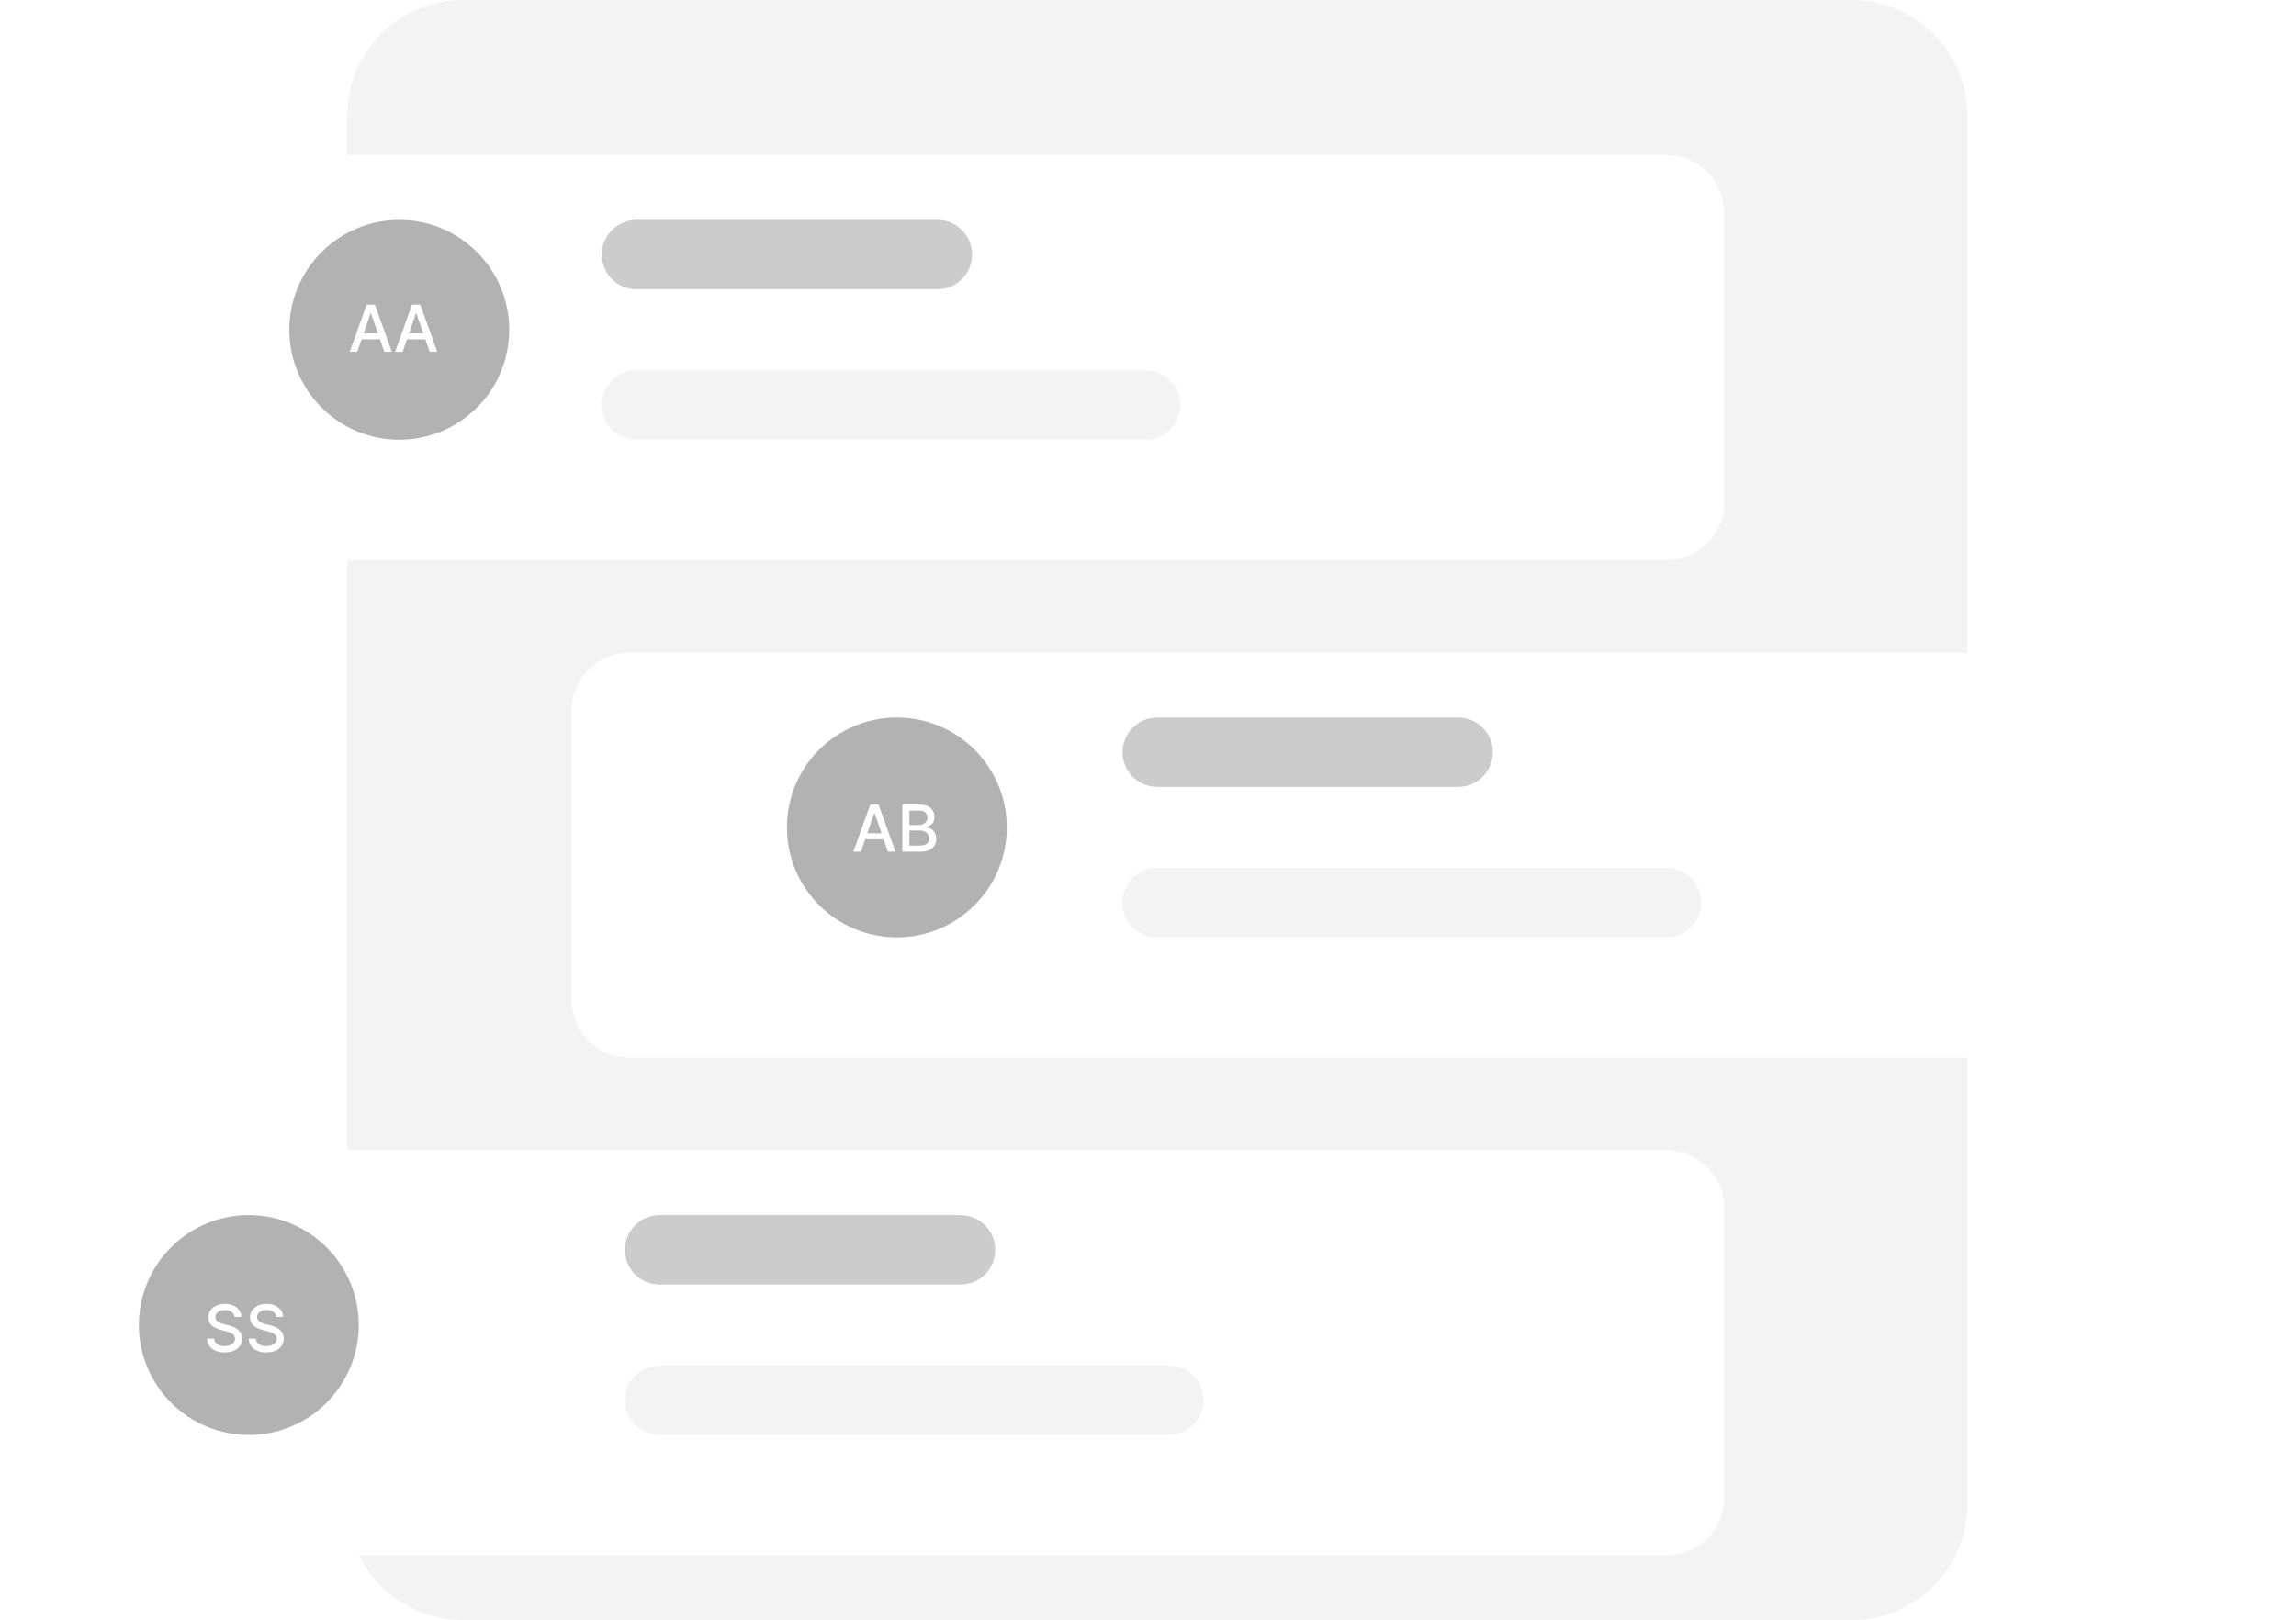 <svg width="248" height="175" viewBox="0 0 248 175" fill="none" xmlns="http://www.w3.org/2000/svg">
<path d="M200 0H50C43.096 0 37.5 5.596 37.5 12.5V162.5C37.5 169.404 43.096 175 50 175H200C206.904 175 212.5 169.404 212.5 162.5V12.5C212.5 5.596 206.904 0 200 0Z" fill="#F3F3F3"/>
<g filter="url(#filter0_d_48_6263)">
<path d="M64.998 67.5H233.749C235.406 67.5 236.996 68.159 238.168 69.331C239.34 70.503 239.999 72.093 239.999 73.75V105C239.999 106.658 239.34 108.248 238.168 109.42C236.996 110.592 235.406 111.25 233.749 111.25H64.998C63.34 111.25 61.751 110.592 60.579 109.42C59.407 108.248 58.748 106.658 58.748 105V73.75C58.748 72.093 59.407 70.503 60.579 69.331C61.751 68.159 63.34 67.5 64.998 67.5V67.5Z" fill="white"/>
</g>
<path d="M157.498 77.501H124.998C122.927 77.501 121.248 79.179 121.248 81.251C121.248 83.322 122.927 85.001 124.998 85.001H157.498C159.569 85.001 161.248 83.322 161.248 81.251C161.248 79.179 159.569 77.501 157.498 77.501Z" fill="#CCCCCC"/>
<path d="M179.998 93.751H124.998C122.927 93.751 121.248 95.43 121.248 97.501C121.248 99.572 122.927 101.251 124.998 101.251H179.998C182.069 101.251 183.748 99.572 183.748 97.501C183.748 95.43 182.069 93.751 179.998 93.751Z" fill="#F3F3F3"/>
<path d="M96.873 101.251C103.431 101.251 108.748 95.934 108.748 89.376C108.748 82.817 103.431 77.501 96.873 77.501C90.315 77.501 84.998 82.817 84.998 89.376C84.998 95.934 90.315 101.251 96.873 101.251Z" fill="#B2B2B2"/>
<path d="M92.989 92H92.174L94.006 86.909H94.894L96.725 92H95.91L94.471 87.834H94.431L92.989 92ZM93.126 90.006H95.771V90.653H93.126V90.006ZM97.461 92V86.909H99.325C99.686 86.909 99.985 86.969 100.222 87.088C100.459 87.206 100.637 87.366 100.754 87.568C100.872 87.768 100.931 87.995 100.931 88.246C100.931 88.459 100.892 88.638 100.814 88.783C100.736 88.928 100.632 89.044 100.501 89.131C100.372 89.218 100.229 89.281 100.073 89.32V89.37C100.242 89.378 100.407 89.433 100.568 89.534C100.73 89.633 100.865 89.775 100.971 89.959C101.077 90.143 101.13 90.367 101.13 90.63C101.13 90.891 101.068 91.124 100.946 91.331C100.825 91.537 100.638 91.7 100.384 91.821C100.13 91.94 99.806 92 99.412 92H97.461ZM98.229 91.341H99.337C99.705 91.341 99.969 91.27 100.128 91.127C100.287 90.985 100.367 90.807 100.367 90.593C100.367 90.432 100.326 90.285 100.245 90.151C100.164 90.016 100.048 89.909 99.897 89.83C99.748 89.75 99.57 89.711 99.365 89.711H98.229V91.341ZM98.229 89.112H99.258C99.43 89.112 99.585 89.078 99.723 89.012C99.862 88.946 99.972 88.853 100.053 88.734C100.136 88.613 100.178 88.47 100.178 88.306C100.178 88.096 100.104 87.919 99.956 87.777C99.809 87.634 99.583 87.563 99.278 87.563H98.229V89.112Z" fill="white"/>
<g filter="url(#filter1_d_48_6263)">
<path d="M11.25 121.25H180C181.658 121.25 183.248 121.909 184.42 123.081C185.592 124.253 186.25 125.843 186.25 127.5V158.75C186.25 160.408 185.592 161.998 184.42 163.17C183.248 164.342 181.658 165 180 165H11.25C9.592 165 8.003 164.342 6.831 163.17C5.658 161.998 5 160.408 5 158.75V127.5C5 125.843 5.658 124.253 6.831 123.081C8.003 121.909 9.592 121.25 11.25 121.25V121.25Z" fill="white"/>
</g>
<path d="M103.75 131.251H71.25C69.179 131.251 67.5 132.93 67.5 135.001C67.5 137.072 69.179 138.751 71.25 138.751H103.75C105.821 138.751 107.5 137.072 107.5 135.001C107.5 132.93 105.821 131.251 103.75 131.251Z" fill="#CCCCCC"/>
<path d="M126.25 147.501H71.25C69.179 147.501 67.5 149.18 67.5 151.251C67.5 153.323 69.179 155.001 71.25 155.001H126.25C128.321 155.001 130 153.323 130 151.251C130 149.18 128.321 147.501 126.25 147.501Z" fill="#F3F3F3"/>
<path d="M26.875 155.002C33.433 155.002 38.75 149.685 38.75 143.127C38.75 136.568 33.433 131.252 26.875 131.252C20.317 131.252 15 136.568 15 143.127C15 149.685 20.317 155.002 26.875 155.002Z" fill="#B2B2B2"/>
<path d="M25.336 142.246C25.309 142.011 25.2 141.829 25.008 141.7C24.816 141.569 24.574 141.503 24.282 141.503C24.073 141.503 23.892 141.536 23.74 141.603C23.588 141.667 23.469 141.757 23.385 141.871C23.302 141.984 23.26 142.112 23.26 142.256C23.26 142.377 23.288 142.482 23.345 142.57C23.403 142.657 23.478 142.731 23.571 142.791C23.666 142.849 23.767 142.898 23.874 142.938C23.982 142.976 24.086 143.007 24.185 143.032L24.682 143.161C24.845 143.201 25.011 143.255 25.182 143.323C25.352 143.391 25.511 143.48 25.657 143.591C25.802 143.702 25.92 143.84 26.01 144.004C26.101 144.168 26.146 144.364 26.146 144.593C26.146 144.881 26.072 145.137 25.923 145.361C25.775 145.585 25.561 145.761 25.279 145.891C24.999 146.02 24.66 146.085 24.262 146.085C23.881 146.085 23.551 146.024 23.273 145.903C22.994 145.782 22.776 145.611 22.619 145.388C22.462 145.165 22.375 144.9 22.358 144.593H23.129C23.143 144.777 23.203 144.93 23.308 145.053C23.414 145.174 23.549 145.264 23.713 145.324C23.878 145.382 24.06 145.411 24.257 145.411C24.474 145.411 24.667 145.377 24.836 145.309C25.007 145.239 25.141 145.143 25.239 145.021C25.337 144.896 25.386 144.751 25.386 144.586C25.386 144.435 25.343 144.311 25.256 144.215C25.172 144.119 25.057 144.04 24.911 143.977C24.767 143.914 24.604 143.858 24.421 143.81L23.82 143.646C23.412 143.535 23.089 143.372 22.85 143.156C22.613 142.941 22.495 142.656 22.495 142.301C22.495 142.008 22.574 141.752 22.733 141.533C22.892 141.314 23.108 141.144 23.38 141.023C23.651 140.901 23.958 140.839 24.299 140.839C24.644 140.839 24.948 140.9 25.212 141.021C25.477 141.142 25.686 141.308 25.838 141.521C25.991 141.731 26.07 141.973 26.077 142.246H25.336ZM29.841 142.246C29.814 142.011 29.705 141.829 29.513 141.7C29.32 141.569 29.078 141.503 28.787 141.503C28.578 141.503 28.397 141.536 28.245 141.603C28.093 141.667 27.974 141.757 27.89 141.871C27.807 141.984 27.765 142.112 27.765 142.256C27.765 142.377 27.793 142.482 27.85 142.57C27.908 142.657 27.983 142.731 28.076 142.791C28.17 142.849 28.271 142.898 28.379 142.938C28.487 142.976 28.59 143.007 28.69 143.032L29.187 143.161C29.349 143.201 29.516 143.255 29.687 143.323C29.857 143.391 30.016 143.48 30.162 143.591C30.307 143.702 30.425 143.84 30.515 144.004C30.606 144.168 30.651 144.364 30.651 144.593C30.651 144.881 30.577 145.137 30.427 145.361C30.28 145.585 30.065 145.761 29.784 145.891C29.504 146.02 29.165 146.085 28.767 146.085C28.386 146.085 28.056 146.024 27.778 145.903C27.499 145.782 27.281 145.611 27.124 145.388C26.966 145.165 26.879 144.9 26.863 144.593H27.633C27.648 144.777 27.708 144.93 27.812 145.053C27.919 145.174 28.053 145.264 28.218 145.324C28.383 145.382 28.565 145.411 28.762 145.411C28.979 145.411 29.172 145.377 29.341 145.309C29.512 145.239 29.646 145.143 29.744 145.021C29.842 144.896 29.89 144.751 29.89 144.586C29.89 144.435 29.847 144.311 29.761 144.215C29.677 144.119 29.562 144.04 29.416 143.977C29.272 143.914 29.108 143.858 28.926 143.81L28.325 143.646C27.917 143.535 27.594 143.372 27.355 143.156C27.118 142.941 27 142.656 27 142.301C27 142.008 27.079 141.752 27.238 141.533C27.397 141.314 27.613 141.144 27.884 141.023C28.156 140.901 28.463 140.839 28.804 140.839C29.149 140.839 29.453 140.9 29.716 141.021C29.982 141.142 30.191 141.308 30.343 141.521C30.495 141.731 30.575 141.973 30.582 142.246H29.841Z" fill="white"/>
<g filter="url(#filter2_d_48_6263)">
<path d="M180 13.75H11.25C7.798 13.75 5 16.548 5 20V51.25C5 54.702 7.798 57.5 11.25 57.5H180C183.452 57.5 186.25 54.702 186.25 51.25V20C186.25 16.548 183.452 13.75 180 13.75Z" fill="white"/>
</g>
<path d="M101.25 23.75H68.75C66.679 23.75 65 25.429 65 27.5C65 29.572 66.679 31.25 68.75 31.25H101.25C103.321 31.25 105 29.572 105 27.5C105 25.429 103.321 23.75 101.25 23.75Z" fill="#CCCCCC"/>
<path d="M123.75 40.001H68.75C66.679 40.001 65 41.68 65 43.751C65 45.822 66.679 47.501 68.75 47.501H123.75C125.821 47.501 127.5 45.822 127.5 43.751C127.5 41.68 125.821 40.001 123.75 40.001Z" fill="#F3F3F3"/>
<path d="M43.125 47.501C49.683 47.501 55 42.184 55 35.626C55 29.067 49.683 23.751 43.125 23.751C36.567 23.751 31.25 29.067 31.25 35.626C31.25 42.184 36.567 47.501 43.125 47.501Z" fill="#B2B2B2"/>
<path d="M38.588 38.001H37.773L39.605 32.91H40.492L42.324 38.001H41.509L40.069 33.835H40.03L38.588 38.001ZM38.725 36.007H41.37V36.654H38.725V36.007ZM43.489 38.001H42.674L44.506 32.91H45.394L47.225 38.001H46.41L44.971 33.835H44.931L43.489 38.001ZM43.626 36.007H46.271V36.654H43.626V36.007Z" fill="white"/>
<defs>
<filter id="filter0_d_48_6263" x="56.748" y="65.5" width="191.25" height="53.75" filterUnits="userSpaceOnUse" color-interpolation-filters="sRGB">
<feFlood flood-opacity="0" result="BackgroundImageFix"/>
<feColorMatrix in="SourceAlpha" type="matrix" values="0 0 0 0 0 0 0 0 0 0 0 0 0 0 0 0 0 0 127 0" result="hardAlpha"/>
<feOffset dx="3" dy="3"/>
<feGaussianBlur stdDeviation="2.5"/>
<feColorMatrix type="matrix" values="0 0 0 0 0.231 0 0 0 0 0.371 0 0 0 0 0.483 0 0 0 0.1 0"/>
<feBlend mode="normal" in2="BackgroundImageFix" result="effect1_dropShadow_48_6263"/>
<feBlend mode="normal" in="SourceGraphic" in2="effect1_dropShadow_48_6263" result="shape"/>
</filter>
<filter id="filter1_d_48_6263" x="0" y="119.25" width="191.25" height="53.75" filterUnits="userSpaceOnUse" color-interpolation-filters="sRGB">
<feFlood flood-opacity="0" result="BackgroundImageFix"/>
<feColorMatrix in="SourceAlpha" type="matrix" values="0 0 0 0 0 0 0 0 0 0 0 0 0 0 0 0 0 0 127 0" result="hardAlpha"/>
<feOffset dy="3"/>
<feGaussianBlur stdDeviation="2.5"/>
<feColorMatrix type="matrix" values="0 0 0 0 0.231 0 0 0 0 0.371 0 0 0 0 0.483 0 0 0 0.1 0"/>
<feBlend mode="normal" in2="BackgroundImageFix" result="effect1_dropShadow_48_6263"/>
<feBlend mode="normal" in="SourceGraphic" in2="effect1_dropShadow_48_6263" result="shape"/>
</filter>
<filter id="filter2_d_48_6263" x="0" y="11.75" width="191.25" height="53.75" filterUnits="userSpaceOnUse" color-interpolation-filters="sRGB">
<feFlood flood-opacity="0" result="BackgroundImageFix"/>
<feColorMatrix in="SourceAlpha" type="matrix" values="0 0 0 0 0 0 0 0 0 0 0 0 0 0 0 0 0 0 127 0" result="hardAlpha"/>
<feOffset dy="3"/>
<feGaussianBlur stdDeviation="2.5"/>
<feColorMatrix type="matrix" values="0 0 0 0 0.231 0 0 0 0 0.371 0 0 0 0 0.483 0 0 0 0.1 0"/>
<feBlend mode="normal" in2="BackgroundImageFix" result="effect1_dropShadow_48_6263"/>
<feBlend mode="normal" in="SourceGraphic" in2="effect1_dropShadow_48_6263" result="shape"/>
</filter>
</defs>
</svg>
